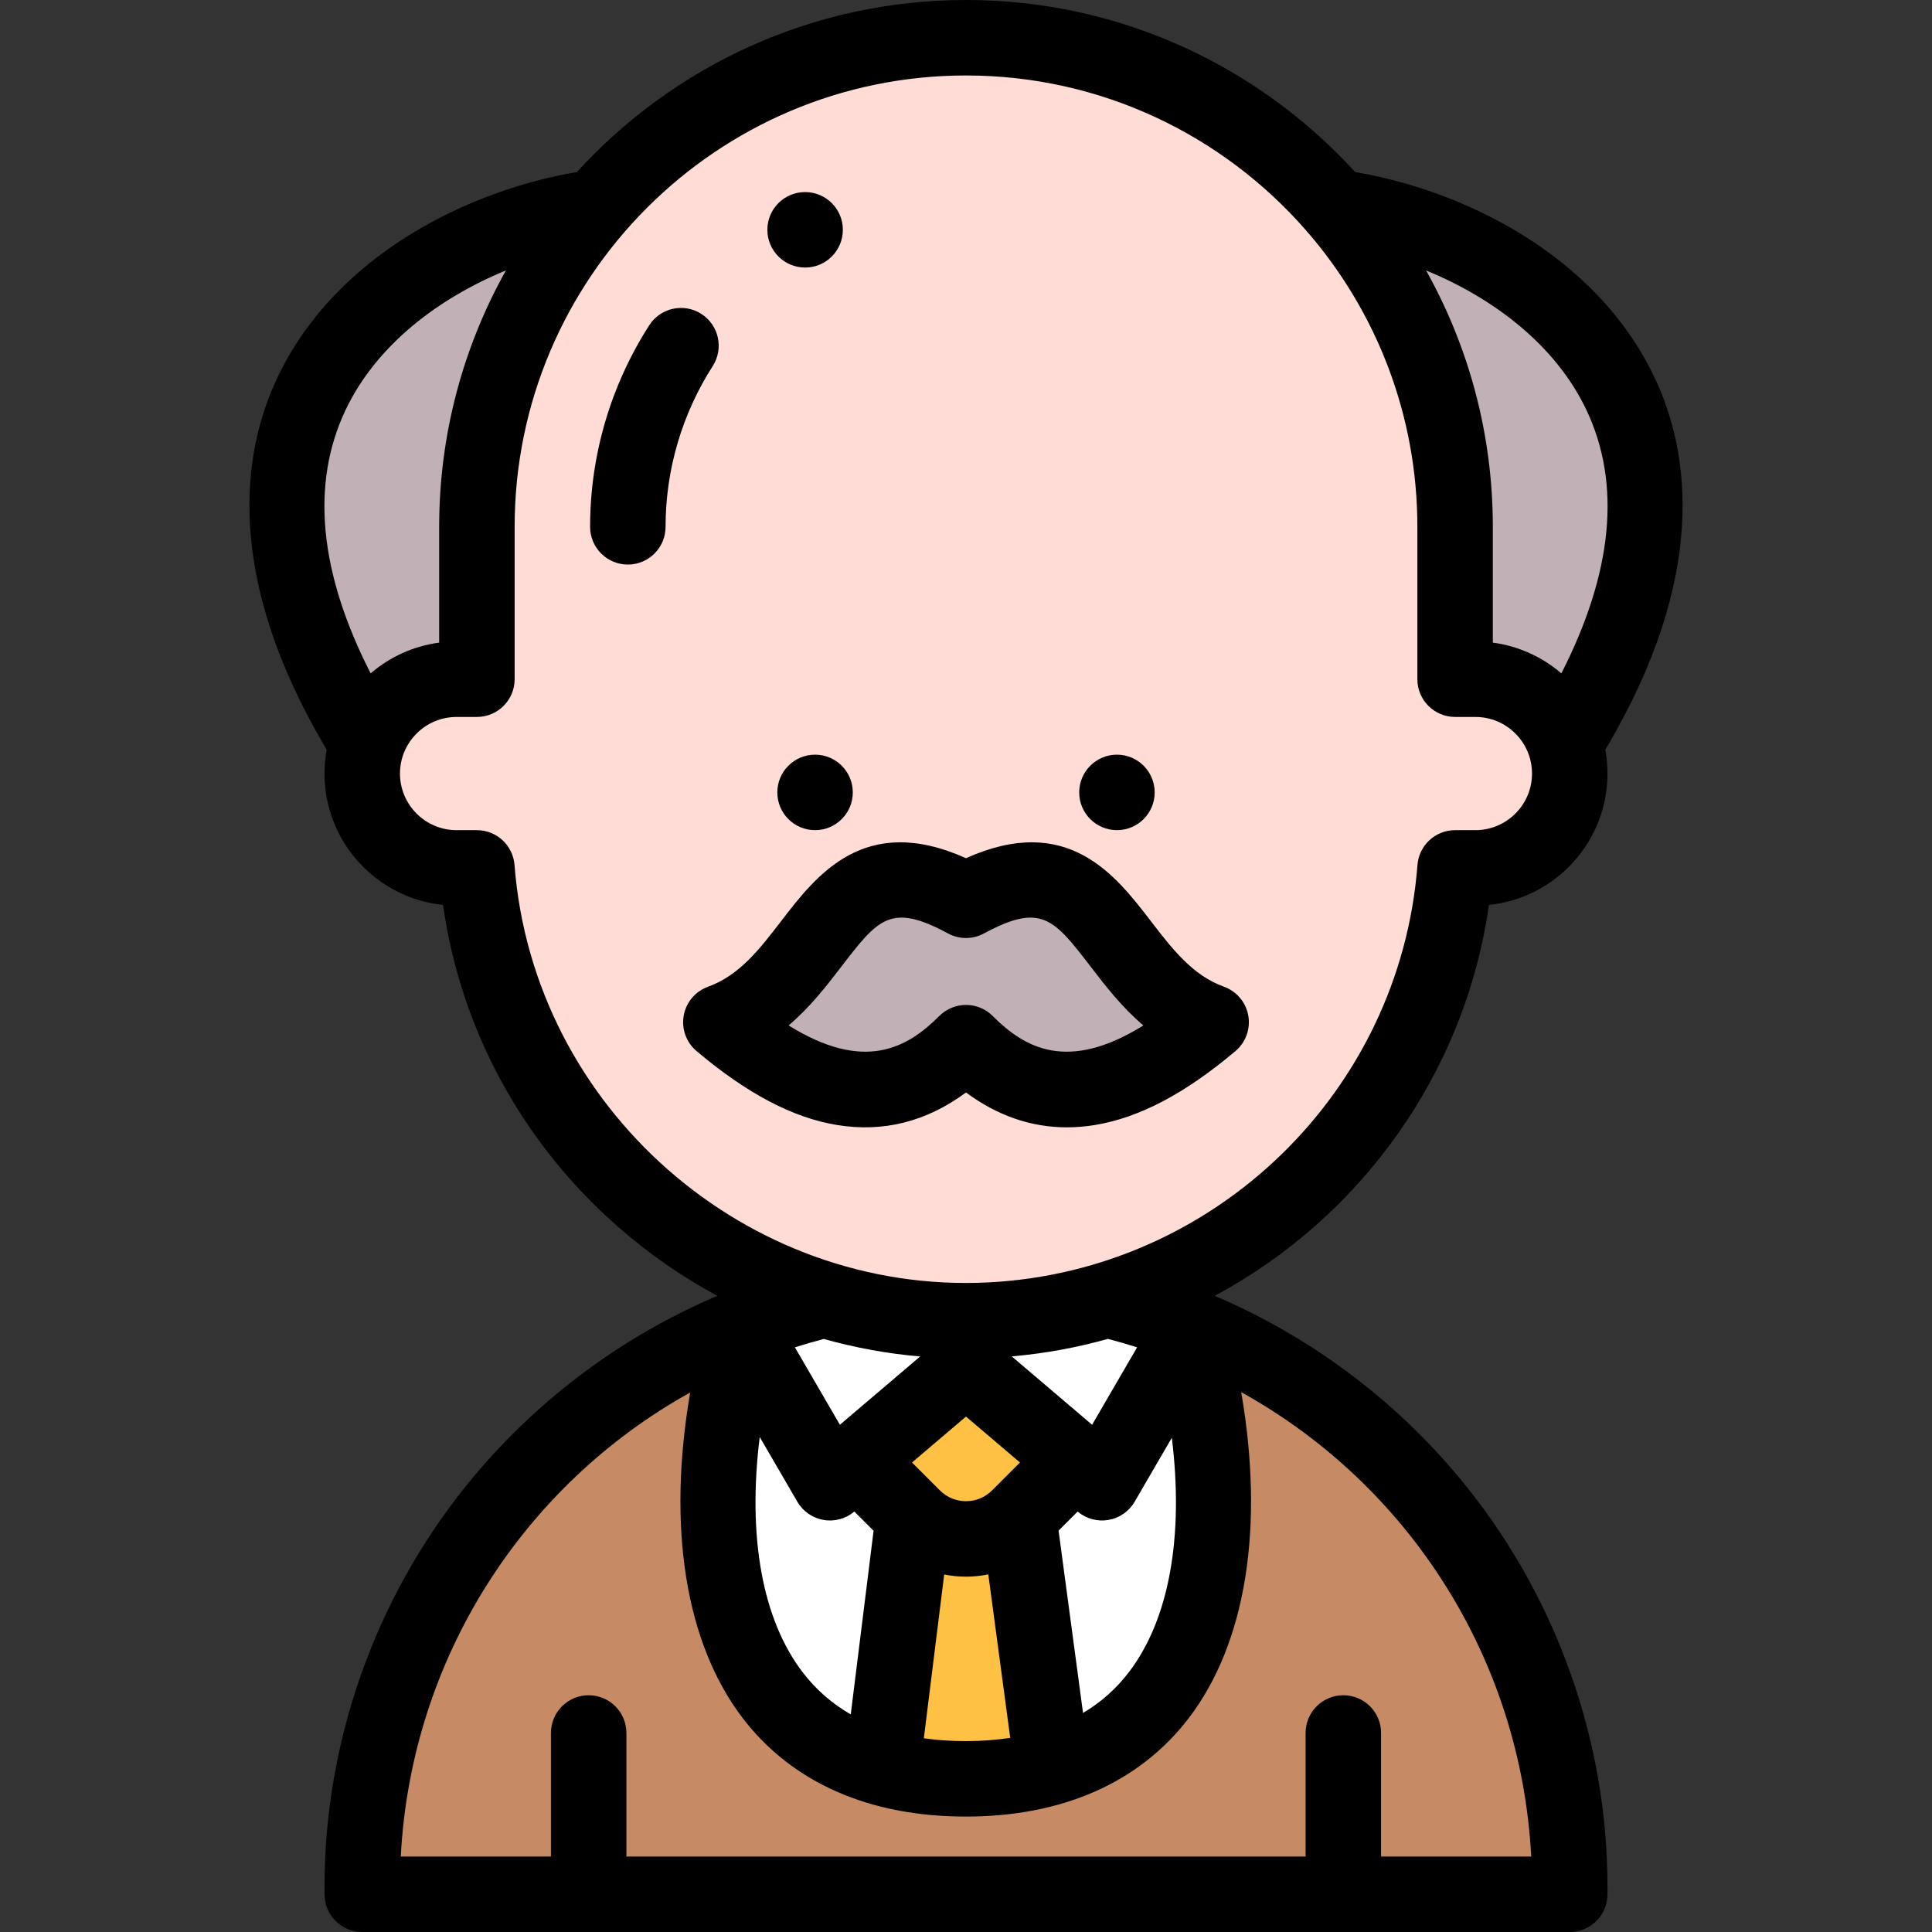 <svg id="Layer_1" enable-background="new 0 0 512.002 512.002" height="512" viewBox="0 0 512.002 512.002" width="512" xmlns="http://www.w3.org/2000/svg"><rect x="0" y="0" width="512.002" height="512.002" fill="#333333" stroke="none"/><g><g clip-rule="evenodd" fill-rule="evenodd"><path d="m385.616 139.616c0-32.297-11.971-61.933-31.696-84.69-23.813-27.476-58.927-44.926-97.92-44.926-38.992 0-74.107 17.45-97.92 44.925-19.724 22.758-31.696 52.394-31.696 84.69v40.383l-5.384.002c-10.981 0-20.368 7.175-23.703 17.069-.841 2.495-1.297 5.163-1.297 7.931 0 13.75 11.25 25 25 25h5.384c5.402 70.159 66.45 123.409 136.138 119.835 63.869-3.275 117.999-53.672 123.093-119.835h5.385c13.75 0 25-11.25 25-25 0-2.769-.456-5.436-1.297-7.93-3.334-9.894-12.721-17.07-23.703-17.07-1.795 0-3.59.001-5.384-.003zm-194.582 131.282c28.652-10.328 27.986-52.306 64.966-32.316 36.981-19.99 36.314 21.989 64.966 32.316-21.102 17.828-43.688 26.698-64.966 5.42-21.278 21.278-43.864 12.408-64.966-5.42z" fill="#ffdcd5"/><g fill="#c1b0b5"><path d="m126.384 139.616c0-32.297 11.971-61.933 31.696-84.69-45.891 5.985-118.352 49.821-60.783 142.144 3.335-9.894 12.722-17.07 23.703-17.07l5.384-.002z"/><path d="m256 238.582c-36.981-19.99-36.314 21.989-64.966 32.316 21.102 17.828 43.688 26.698 64.966 5.42 21.278 21.278 43.864 12.407 64.966-5.42-28.651-10.328-27.985-52.306-64.966-32.316z"/><path d="m353.921 54.925c19.724 22.758 31.696 52.394 31.696 84.69v40.381c1.795.004 3.59.003 5.384.003 10.982 0 20.368 7.176 23.702 17.07 57.569-92.323-14.892-136.159-60.782-142.144z"/></g><path d="m233.767 468.565c-44.046-12.486-50.894-64.06-37.076-115.631l-1.457-.866c-58.091 24.046-99.234 81.414-99.234 147.932v2.001h320v-2.001c0-66.392-40.986-123.669-98.904-147.796l-1.926.73c13.738 51.272 7.049 102.549-36.315 115.41-6.736 1.998-14.357 3.069-22.924 3.069-8.247 0-15.616-.992-22.164-2.848z" fill="#c68a65"/><path d="m284.212 386.279-28.211-24.003-28.294 24.074.443 1.822 13.886 13.886c7.681 7.681 20.251 7.68 27.931 0l14.012-14.011z" fill="#ffc144"/><path d="m255.931 471.413c8.567 0 16.188-1.071 22.924-3.069l-8.822-65.792-.197-.366c-7.653 7.513-20.04 7.508-27.687-.017l-.176.388-8.206 66.008c6.548 1.856 13.917 2.848 22.164 2.848z" fill="#ffc144"/><path d="m233.767 468.565 8.206-66.008.176-.388c-.038-.037-.076-.075-.113-.112l-13.886-13.886-.443-1.822-7.756 6.599-23.26-40.014c-13.818 51.57-6.97 103.145 37.076 115.631z" fill="#fff"/><path d="m278.234 468.565-8.206-66.008-.176-.388c.038-.037.076-.075.113-.112l13.886-13.886.443-1.822 7.756 6.599 23.26-40.014c13.818 51.57 6.971 103.145-37.076 115.631z" fill="#fff"/><path d="m315.997 351.751c-7.268-2.964-14.798-5.408-22.544-7.284-11.871 3.597-24.447 5.533-37.453 5.533s-25.581-1.935-37.453-5.533c-7.745 1.876-15.276 4.319-22.543 7.284l23.947 41.197 7.011-5.965 29.039-24.708 29.039 24.708 7.011 5.965z" fill="#fff"/></g><g><path d="m185.861 83.184c-4.652-2.978-10.836-1.622-13.814 3.03-10.247 16.004-15.663 34.471-15.663 53.402 0 5.523 4.477 10 10 10s10-4.477 10-10c0-15.102 4.325-29.839 12.506-42.618 2.979-4.652 1.622-10.836-3.029-13.814z"/><path d="m321.911 343.411c38.441-20.629 66.262-58.655 72.682-103.594 17.618-1.805 31.407-16.731 31.407-34.817 0-2.16-.2-4.274-.576-6.326 27.41-46.05 22.375-78.9 13.106-98.509-15.715-33.245-51.709-49.924-79.401-54.564-25.552-28.003-62.323-45.601-103.129-45.601-40.805 0-77.576 17.598-103.127 45.601-27.676 4.641-63.713 21.34-79.415 54.593-9.255 19.6-14.281 52.443 13.119 98.478-.377 2.053-.577 4.168-.577 6.328 0 18.086 13.788 33.012 31.405 34.817 4.693 32.958 20.937 62.964 46.344 85.266 8.171 7.172 17.007 13.298 26.339 18.327-25.935 11.029-49.111 28.509-66.909 50.779-23.975 30-37.179 67.578-37.179 105.811v2.001c0 5.523 4.477 10 10 10h320c5.523 0 10-4.477 10-10v-2.001c0-38.216-13.192-75.78-37.147-105.771-17.801-22.288-40.99-39.783-66.942-50.818zm-103.585 11.428c8.313 2.339 16.851 3.897 25.523 4.646l-21.265 18.093-11.929-20.522c2.525-.801 5.082-1.543 7.671-2.217zm44.569 40.147c-3.801 3.802-9.987 3.802-13.789 0l-7.41-7.41 14.304-12.17 14.304 12.17zm-61.561-14.166 9.971 17.153c1.489 2.562 4.037 4.331 6.957 4.831 2.915.499 5.897-.317 8.151-2.227l5.095 5.095-6.049 48.657c-4.967-2.849-9.209-6.551-12.7-11.1-10.785-14.054-14.683-36.083-11.425-62.409zm48.888 36.444c1.906.375 3.842.564 5.779.564 1.981 0 3.962-.201 5.911-.593l5.809 43.317c-3.708.562-7.63.861-11.79.861-3.903 0-7.598-.26-11.103-.754zm36.793 36.693-6.48-48.326 5.053-5.053c2.254 1.91 5.236 2.725 8.151 2.227 2.92-.5 5.468-2.27 6.957-4.831l9.854-16.953c3.213 26.248-.697 48.208-11.46 62.223-3.342 4.352-7.38 7.918-12.075 10.713zm2.403-76.378-21.294-18.117c8.743-.767 17.264-2.334 25.484-4.639 2.612.679 5.191 1.426 7.739 2.234zm131.03-268.866c9.244 19.555 6.985 42.968-6.671 69.738-5.024-4.316-11.278-7.237-18.161-8.147v-30.688c0-24.652-6.431-47.827-17.69-67.95 17.636 7.232 34.295 19.642 42.522 37.047zm-328.905.021c8.219-17.404 24.888-29.824 42.529-37.063-11.257 20.122-17.687 43.295-17.687 67.944v30.688c-6.882.91-13.137 3.831-18.161 8.147-13.651-26.759-15.913-50.165-6.681-69.716zm44.812 120.499c-.401-5.21-4.746-9.232-9.971-9.232h-5.384c-8.271 0-15-6.729-15-15s6.729-15 15.003-15l5.384-.002c5.521-.002 9.997-4.479 9.997-10v-40.383c.001-65.956 53.66-119.616 119.616-119.616 35.866 0 68.091 15.87 90.034 40.953.256.34.537.661.835.966 17.912 20.917 28.748 48.064 28.748 77.697v40.381c0 5.514 4.464 9.988 9.978 10 1.623.003 3.25.005 4.868.003h.537c8.271 0 15 6.729 15 15s-6.729 15-15 15h-5.384c-5.225 0-9.569 4.022-9.971 9.232-4.618 59.976-53.471 107.531-113.635 110.616-64.329 3.292-120.705-46.322-125.655-110.615zm229.643 262.769v-32.743c0-5.523-4.477-10-10-10s-10 4.477-10 10v32.743h-179.995v-32.743c0-5.523-4.477-10-10-10s-10 4.477-10 10v32.743h-39.793c2.744-52.272 32.259-98.269 76.704-122.987-6.155 35.627-1.31 66.465 13.979 86.39 13.056 17.015 33.471 26.008 59.038 26.008 25.557 0 45.966-8.986 59.022-25.987 15.311-19.937 20.157-50.82 13.979-86.495 44.527 24.7 74.109 70.751 76.859 123.071z"/><path d="m296.002 220c5.523 0 10-4.477 10-10v-.007c0-5.523-4.477-9.997-10-9.997s-10 4.481-10 10.004 4.477 10 10 10z"/><path d="m215.999 199.996c-5.523 0-10 4.481-10 10.004s4.477 10 10 10 10-4.477 10-10v-.007c0-5.523-4.477-9.997-10-9.997z"/><path d="m290.16 298.142c11.721-1.913 23.909-8.326 37.26-19.605 2.729-2.305 4.021-5.891 3.389-9.407-.631-3.516-3.091-6.428-6.451-7.639-8.31-2.995-13.694-10.001-19.395-17.418-9.39-12.218-22.061-28.708-48.962-16.643-26.899-12.065-39.571 4.424-48.962 16.643-5.7 7.417-11.085 14.423-19.395 17.418-3.36 1.211-5.82 4.124-6.451 7.639-.632 3.516.66 7.102 3.389 9.407 13.351 11.279 25.539 17.692 37.26 19.605 12.269 2.004 23.725-.896 34.16-8.622 8.302 6.146 17.246 9.237 26.733 9.237 2.438-.001 4.916-.205 7.425-.615zm-27.088-28.895c-1.953-1.953-4.512-2.929-7.071-2.929s-5.119.976-7.071 2.929c-8.532 8.533-19.896 14.97-39.939 2.508 5.727-4.854 10.089-10.53 13.906-15.496 9.831-12.791 13.143-17.101 28.349-8.88 2.968 1.604 6.543 1.604 9.51 0 15.208-8.22 18.519-3.912 28.35 8.88 3.817 4.966 8.179 10.643 13.906 15.496-20.044 12.463-31.408 6.024-39.94-2.508z"/><path d="m213.366 70.901c5.523 0 10-4.477 10-10s-4.477-10-10-10h-.007c-5.523 0-9.996 4.477-9.996 10s4.48 10 10.003 10z"/></g></g></svg>